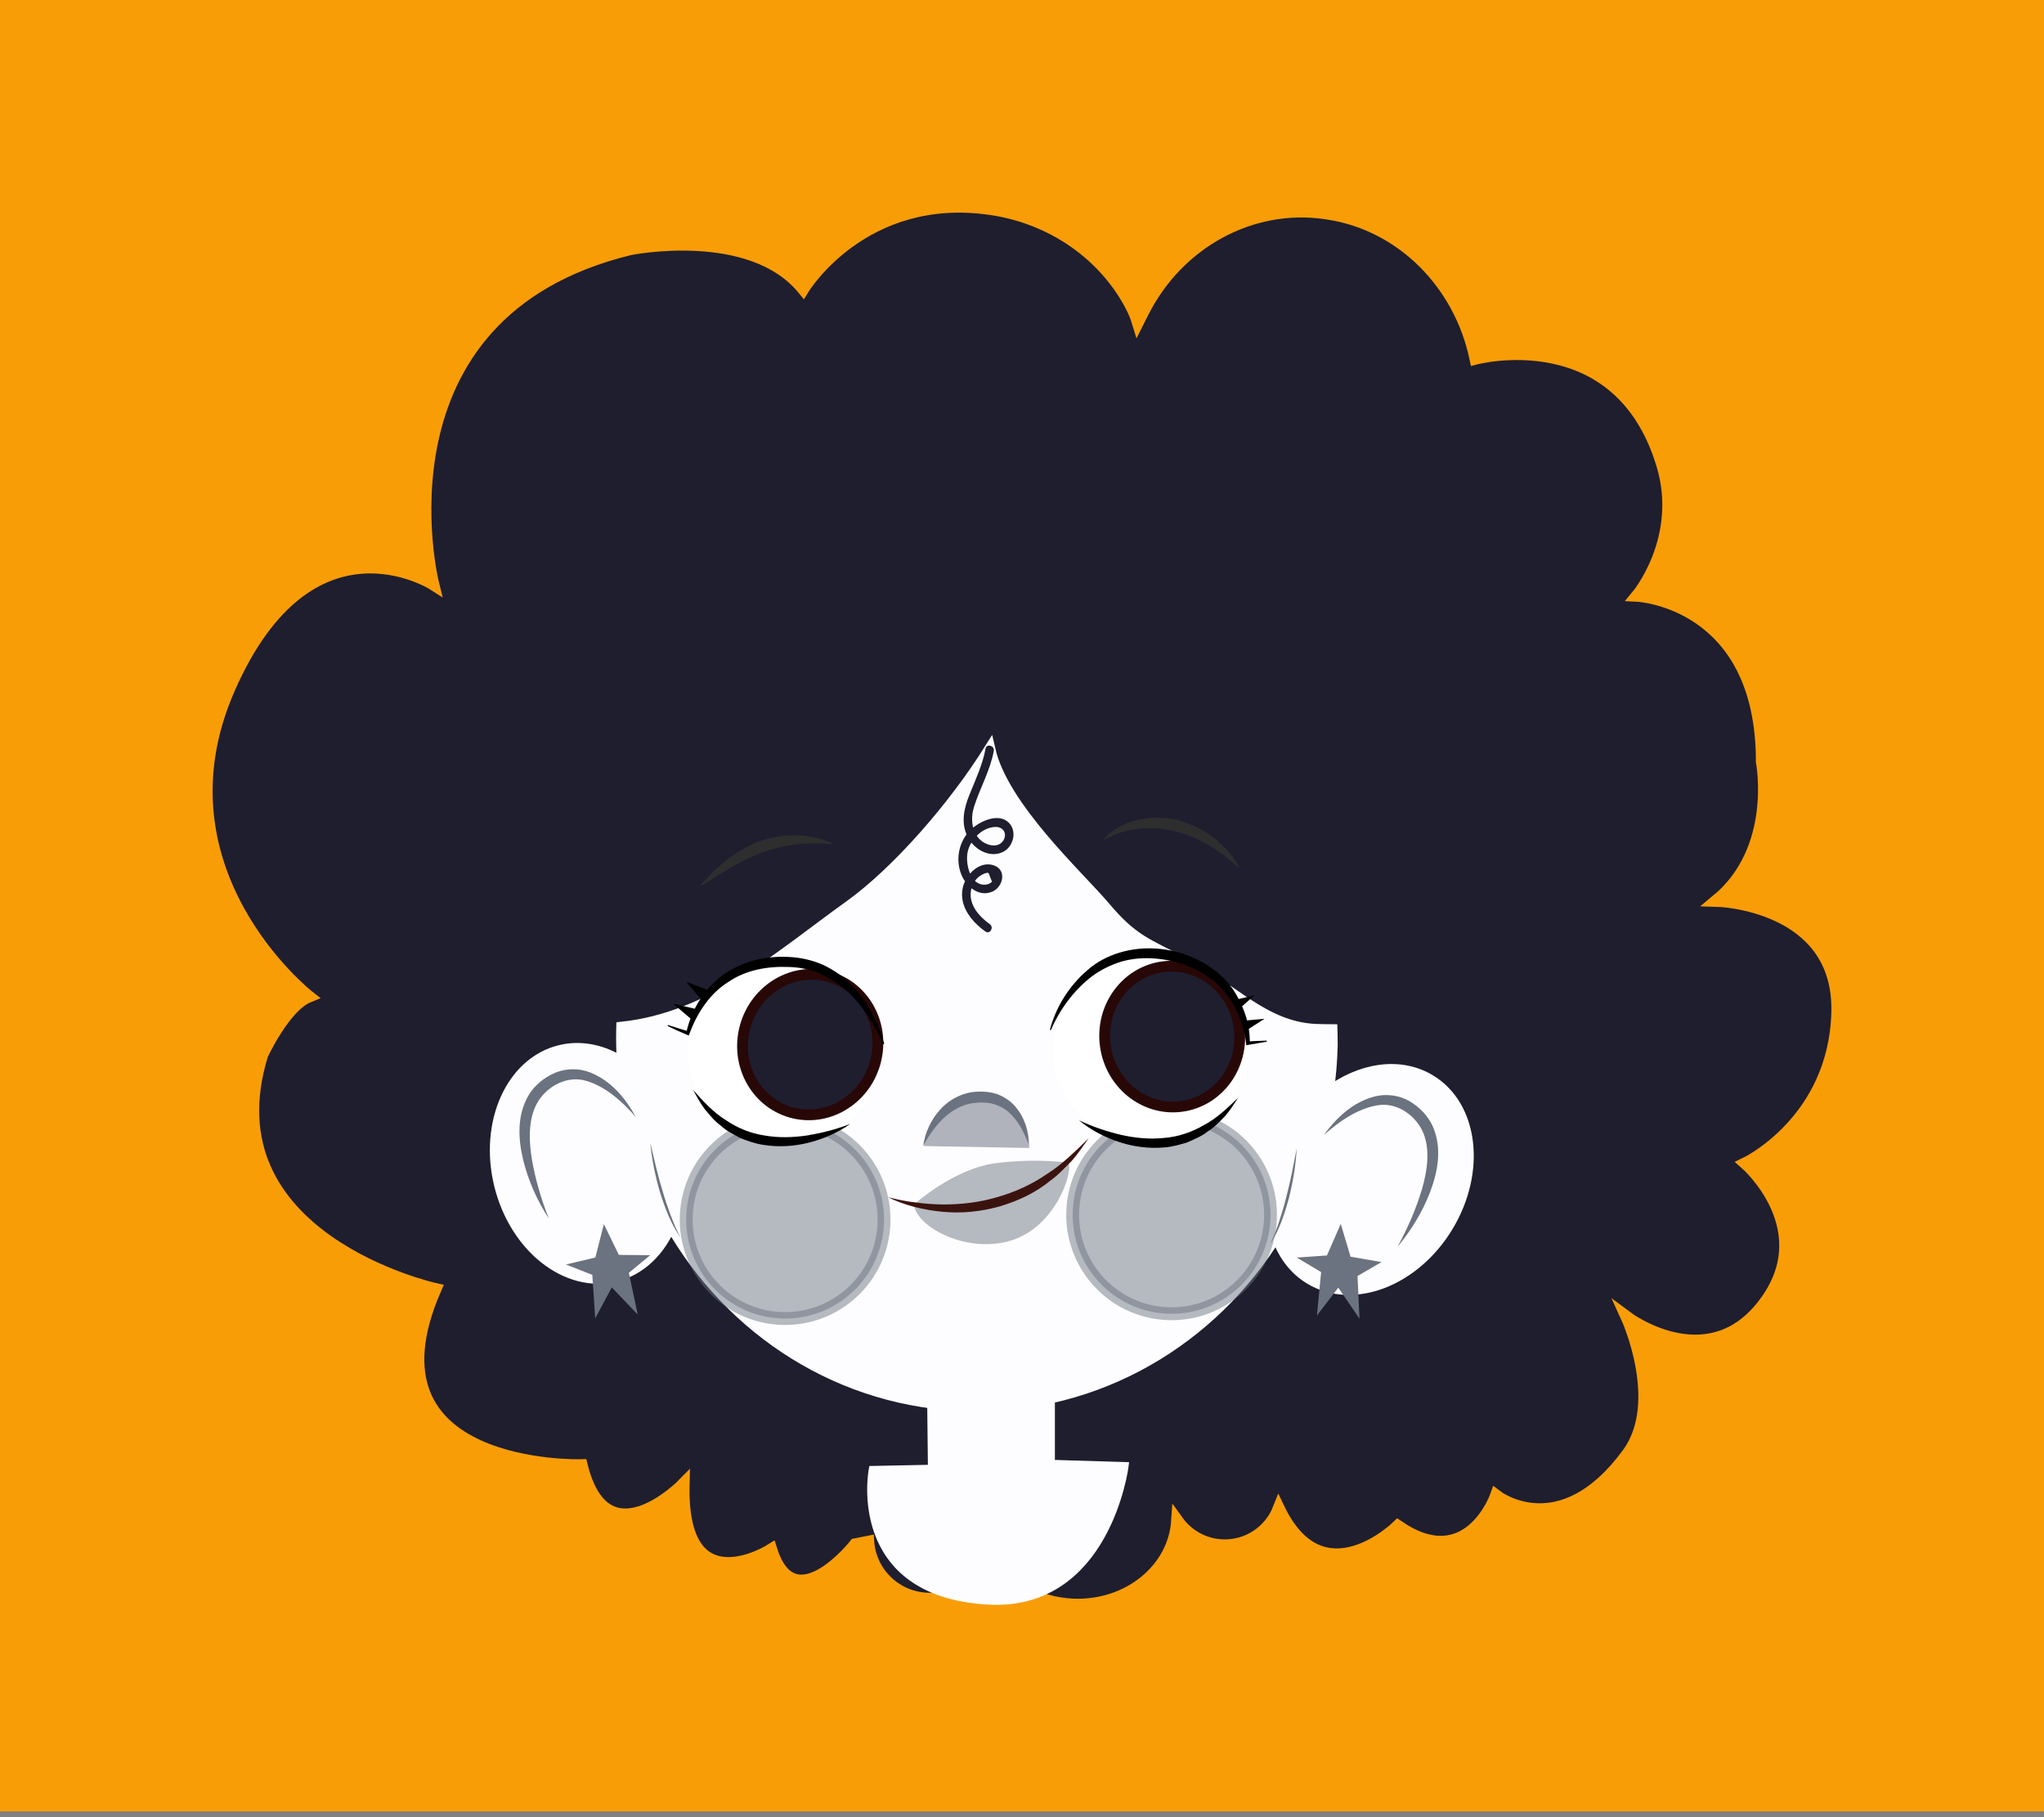 <svg width="99" height="88" viewBox="0 0 99 88" fill="none" xmlns="http://www.w3.org/2000/svg">
<rect x="0" y="0" width="99" height="88" fill="#808080" stroke="none"/>
<rect width="99" height="87.719" fill="#F99D07"/>
<path d="M84.555 56.339C84.555 56.339 88.861 54.283 88.998 49.023C89.134 43.763 83.152 43.613 83.152 43.613C86.17 41.126 85.344 36.892 85.344 36.892C85.351 29.134 79.308 28.843 79.308 28.843C79.308 28.843 81.606 26.087 80.518 22.495C78.404 15.511 71.471 17.358 71.471 17.358C70.714 13.743 67.913 10.9 64.363 10.343C64.309 10.334 64.256 10.326 64.202 10.318C60.578 9.79 57.035 11.765 55.35 15.117L55.113 15.588C54.978 15.143 54.746 14.687 54.468 14.245C53.028 11.964 50.637 10.509 48.021 10.119C41.804 9.193 38.902 13.982 38.902 13.982C36.341 10.873 30.507 12.06 30.507 12.06C17.684 15.179 20.972 28.282 20.972 28.282C20.972 28.282 14.985 24.481 11.094 33.338C7.203 42.196 14.942 48.256 14.942 48.256C13.771 48.736 12.694 51.072 12.694 51.072C9.937 59.978 21.078 62.431 21.078 62.431C17.218 71.302 28.165 70.964 28.165 70.964C29.34 75.736 33.102 71.874 33.102 71.874C32.952 77.841 37.35 75.052 37.35 75.052C38.457 78.571 41.427 74.794 41.427 74.794L42.045 74.672C42.154 76.16 43.368 77.366 44.917 77.429C46.285 77.484 47.463 76.628 47.881 75.413C48.679 76.723 50.199 77.642 51.981 77.715C54.634 77.822 56.864 76.015 57.023 73.66C57.511 74.341 58.295 74.806 59.206 74.843C60.442 74.893 61.513 74.147 61.938 73.072C64.068 77.502 67.703 73.908 67.703 73.908C71.118 76.261 72.466 72.44 72.466 72.44C72.466 72.44 75.566 74.863 78.844 70.405C80.681 67.906 78.804 63.801 78.804 63.801C78.804 63.801 82.611 66.648 85.318 63.304C88.309 59.608 84.555 56.339 84.555 56.339Z" fill="#1E1E2F" stroke="#F99D07" stroke-width="0.596" stroke-miterlimit="10" stroke-linecap="round"/>
<path d="M45.118 66.914L45.165 71.153L42.292 71.211C42.292 71.211 41.18 77.098 47.849 77.485C53.563 77.817 54.437 71.023 54.437 71.023L50.872 70.914V66.701L45.118 66.914Z" fill="#FDFDFF" stroke="#FDFDFF" stroke-width="0.442" stroke-miterlimit="10"/>
<path d="M69.263 52.316C67.798 51.429 65.878 51.743 64.311 52.941C64.423 52.181 64.494 51.406 64.51 50.616C64.515 50.368 64.501 50.126 64.497 49.88C64.242 49.878 63.988 49.876 63.733 49.866C61.221 49.763 59.637 47.831 57.397 46.674C55.535 45.712 54.858 45.541 53.507 43.938C52.235 42.431 48.578 39.114 47.934 36.31C46.208 39.069 43.468 42.216 41.179 43.861C37.654 46.392 34.482 49.283 30.131 49.758C30.13 49.809 30.125 49.858 30.124 49.908C30.113 50.439 30.129 50.964 30.163 51.484C29.23 50.876 28.164 50.633 27.127 50.888C24.777 51.466 23.473 54.374 24.213 57.385C24.954 60.395 27.459 62.366 29.808 61.788C31.033 61.486 31.97 60.548 32.485 59.296C35.409 64.439 40.762 67.938 46.951 68.065C53.188 68.194 58.72 64.867 61.839 59.782C62.12 60.683 62.662 61.441 63.452 61.919C65.522 63.172 68.501 62.038 70.106 59.386C71.711 56.734 71.334 53.569 69.263 52.316Z" fill="#FDFDFF" stroke="#FDFDFF" stroke-width="0.56" stroke-miterlimit="10"/>
<path d="M30.795 54.093C30.13 53.328 29.332 52.629 28.43 52.353C27.537 52.061 26.568 52.551 26.081 53.308C25.591 54.086 25.601 55.127 25.753 56.098C25.918 57.081 26.21 58.06 26.581 59.014C26.027 58.15 25.593 57.199 25.342 56.181C25.102 55.182 25.017 54.015 25.616 53.017C25.919 52.528 26.379 52.166 26.899 51.946C27.428 51.727 28.05 51.729 28.567 51.929C29.613 52.337 30.306 53.202 30.795 54.093Z" fill="#6B7280"/>
<path d="M32.963 59.93C32.49 59.268 32.205 58.492 31.962 57.721C31.848 57.332 31.752 56.938 31.671 56.541C31.592 56.143 31.536 55.742 31.494 55.339C31.68 56.127 31.856 56.913 32.093 57.682C32.204 58.069 32.333 58.45 32.474 58.827C32.619 59.201 32.767 59.577 32.963 59.93Z" fill="#6B7280"/>
<path d="M64.121 54.967C64.716 54.143 65.511 53.37 66.597 53.094C67.135 52.96 67.753 53.034 68.251 53.317C68.74 53.6 69.151 54.016 69.392 54.539C69.864 55.604 69.635 56.751 69.272 57.712C68.899 58.691 68.35 59.582 67.693 60.371C68.18 59.469 68.591 58.535 68.876 57.58C69.146 56.635 69.285 55.602 68.896 54.77C68.506 53.96 67.605 53.353 66.683 53.532C65.753 53.694 64.876 54.289 64.121 54.967Z" fill="#6B7280"/>
<path d="M61.518 60.25C61.699 59.888 61.833 59.507 61.964 59.128C62.09 58.746 62.204 58.36 62.3 57.969C62.507 57.192 62.653 56.399 62.807 55.605C62.781 56.008 62.741 56.412 62.677 56.812C62.612 57.212 62.532 57.61 62.432 58.004C62.22 58.783 61.965 59.569 61.518 60.25Z" fill="#6B7280"/>
<path d="M65.846 63.855L64.819 62.357L63.785 63.704L63.988 61.602L62.809 60.9L64.27 60.798L64.939 59.27L65.413 60.858L66.912 61.118L65.751 61.793L65.846 63.855Z" fill="#6B7280"/>
<path d="M30.887 63.657L29.631 62.346L28.829 63.843L28.688 61.737L27.41 61.235L28.836 60.897L29.248 59.281L29.974 60.77L31.494 60.784L30.459 61.638L30.887 63.657Z" fill="#6B7280"/>
<path opacity="0.49" d="M42.799 59.489C42.562 62.125 40.233 64.07 37.597 63.833C34.961 63.596 33.017 61.266 33.254 58.63C33.491 55.994 35.82 54.05 38.456 54.287C41.092 54.524 43.037 56.853 42.799 59.489Z" fill="#6B7280" stroke="#6B7280" stroke-width="0.622" stroke-miterlimit="10"/>
<path opacity="0.49" d="M61.518 59.259C61.281 61.895 58.952 63.839 56.316 63.602C53.68 63.365 51.735 61.036 51.973 58.4C52.21 55.764 54.539 53.819 57.175 54.057C59.81 54.294 61.755 56.623 61.518 59.259Z" fill="#6B7280" stroke="#6B7280" stroke-width="0.622" stroke-miterlimit="10"/>
<path d="M47.734 36.256C47.591 37.041 47.239 37.774 46.946 38.509C46.682 39.167 46.532 39.861 46.869 40.529C47.169 41.126 47.933 41.58 48.588 41.252C49.08 41.006 49.274 40.263 48.868 39.847C48.37 39.339 47.46 39.768 47.036 40.163C46.45 40.709 46.265 41.589 46.554 42.332C46.787 42.928 47.417 43.474 48.081 43.17C48.586 42.939 48.768 42.135 48.148 41.911C47.439 41.655 46.761 42.37 46.628 43.003C46.444 43.877 47.061 44.641 47.731 45.111C47.949 45.265 48.156 44.906 47.94 44.753C47.444 44.404 46.948 43.851 47.018 43.198C47.051 42.895 47.213 42.582 47.474 42.412C47.557 42.358 47.794 42.223 47.883 42.284C47.938 42.423 47.993 42.562 48.047 42.701C47.953 42.789 47.843 42.836 47.716 42.842C46.976 42.885 46.75 41.793 46.868 41.255C47.001 40.655 47.578 40.053 48.226 40.047C48.631 40.042 48.81 40.432 48.562 40.749C48.292 41.092 47.75 40.925 47.483 40.676C47.045 40.269 47.007 39.599 47.179 39.062C47.468 38.152 47.961 37.314 48.133 36.366C48.181 36.106 47.781 35.994 47.734 36.256Z" fill="#1E1E2F"/>
<path d="M40.272 40.883C39.667 40.808 39.097 40.834 38.555 40.888C38.012 40.955 37.492 41.072 36.988 41.254C36.483 41.438 35.996 41.68 35.505 41.955C35.258 42.09 35.024 42.254 34.766 42.396C34.511 42.545 34.28 42.726 33.996 42.868L33.986 42.874C33.973 42.88 33.957 42.875 33.95 42.862C33.945 42.852 33.947 42.84 33.954 42.832L34.566 42.184C34.793 41.993 35.003 41.78 35.245 41.607C35.718 41.246 36.243 40.951 36.8 40.734C37.927 40.349 39.204 40.331 40.297 40.833C40.31 40.839 40.316 40.855 40.31 40.868C40.305 40.879 40.294 40.885 40.282 40.883L40.272 40.883Z" fill="#2E2E2E"/>
<path d="M53.493 40.601C53.922 40.137 54.513 39.83 55.142 39.697C55.772 39.549 56.438 39.581 57.069 39.724C57.692 39.901 58.281 40.176 58.777 40.565C59.033 40.746 59.246 40.982 59.466 41.197C59.653 41.45 59.849 41.685 60.003 41.955L60.006 41.961C60.014 41.974 60.009 41.991 59.996 41.999C59.985 42.004 59.973 42.003 59.965 41.996L59.287 41.427C59.041 41.264 58.81 41.079 58.553 40.937C58.047 40.636 57.501 40.408 56.934 40.26C55.805 39.978 54.548 40.068 53.521 40.648C53.508 40.655 53.492 40.651 53.484 40.637C53.478 40.627 53.48 40.613 53.488 40.605L53.493 40.601Z" fill="#2E2E2E"/>
<path d="M44.713 55.501C44.8 54.873 45.07 54.258 45.513 53.759C45.949 53.259 46.611 52.903 47.299 52.868C47.637 52.846 47.99 52.879 48.324 52.994C48.651 53.125 48.953 53.324 49.174 53.587C49.624 54.107 49.814 54.77 49.81 55.401C49.597 54.81 49.302 54.257 48.876 53.878C48.454 53.494 47.906 53.346 47.338 53.4C46.773 53.422 46.248 53.676 45.806 54.054C45.365 54.438 45.008 54.944 44.713 55.501Z" fill="#6B7280"/>
<g opacity="0.53">
<path d="M49.846 55.593C49.846 55.593 49.652 53.366 47.742 53.233C45.517 53.077 44.748 55.5 44.748 55.5" fill="#6B7280"/>
<path d="M49.847 55.593C49.657 54.994 49.383 54.43 48.972 54.035C48.564 53.635 48.023 53.467 47.453 53.5C46.887 53.5 46.353 53.735 45.898 54.096C45.443 54.464 45.068 54.957 44.75 55.501C44.861 54.877 45.153 54.271 45.615 53.79C46.07 53.307 46.745 52.975 47.434 52.967C47.773 52.958 48.124 53.004 48.454 53.132C48.776 53.275 49.069 53.486 49.28 53.757C49.709 54.293 49.874 54.962 49.847 55.593Z" fill="#6B7280"/>
</g>
<path d="M60.398 50.999C60.327 53.514 58.164 55.483 55.568 55.396C52.972 55.31 50.926 53.202 50.998 50.687C51.069 48.173 53.233 46.204 55.828 46.29C58.424 46.376 60.47 48.484 60.398 50.999Z" fill="white"/>
<path d="M57.212 53.581C59.003 53.349 60.258 51.647 60.016 49.779C59.775 47.91 58.127 46.583 56.337 46.815C54.547 47.047 53.292 48.749 53.533 50.617C53.775 52.486 55.422 53.812 57.212 53.581Z" fill="#1E1E2F" stroke="#280707" stroke-width="0.522" stroke-miterlimit="10"/>
<path d="M50.85 49.872C51.14 48.779 51.761 47.765 52.659 46.99C53.552 46.192 54.829 45.848 56.026 45.939C57.205 46.017 58.388 46.516 59.261 47.359C59.697 47.784 59.996 48.322 60.217 48.864C60.44 49.412 60.547 49.986 60.533 50.577L60.364 50.44C60.691 50.417 61.02 50.4 61.351 50.395L61.359 50.444L60.393 50.611L60.363 50.617L60.36 50.585C60.252 49.495 59.773 48.422 58.968 47.669C58.161 46.916 57.075 46.514 55.982 46.423C55.435 46.37 54.881 46.412 54.35 46.556C53.825 46.714 53.324 46.955 52.882 47.286C52.009 47.957 51.331 48.878 50.897 49.888L50.85 49.872Z" fill="black"/>
<path d="M60.133 49.438L61.247 49.335L60.305 49.938L60.133 49.438Z" fill="black"/>
<path d="M59.711 48.443L60.762 48.199L59.953 48.913L59.711 48.443Z" fill="black"/>
<path d="M52.26 54.252C52.916 54.564 53.598 54.789 54.282 54.954C54.968 55.109 55.669 55.179 56.353 55.109C57.041 55.059 57.707 54.838 58.306 54.488C58.927 54.162 59.441 53.667 59.968 53.162C59.769 53.462 59.574 53.779 59.331 54.054C59.073 54.317 58.82 54.595 58.497 54.791C58.204 55.032 57.845 55.162 57.504 55.325C57.141 55.432 56.777 55.537 56.398 55.566C55.645 55.633 54.887 55.532 54.185 55.298C53.483 55.066 52.823 54.716 52.26 54.252Z" fill="black"/>
<path d="M33.344 50.507C33.075 52.938 34.934 55.124 37.497 55.389C40.06 55.653 42.356 53.896 42.625 51.465C42.894 49.033 41.035 46.847 38.472 46.583C35.909 46.319 33.614 48.075 33.344 50.507Z" fill="white"/>
<path d="M36.06 49.84C35.625 51.673 36.697 53.492 38.454 53.904C40.211 54.316 41.989 53.165 42.424 51.331C42.859 49.499 41.788 47.679 40.03 47.267C38.272 46.855 36.495 48.007 36.06 49.84Z" fill="#1E1E2F" stroke="#280707" stroke-width="0.522" stroke-miterlimit="10"/>
<path d="M42.777 50.568C42.555 50.06 42.3 49.572 41.987 49.131C41.684 48.685 41.348 48.272 40.957 47.929C40.557 47.596 40.126 47.327 39.668 47.123C39.201 46.936 38.703 46.839 38.196 46.828C37.167 46.786 36.124 46.975 35.288 47.546C34.425 48.077 33.798 48.991 33.423 49.983L33.361 50.148L33.237 50.096C32.934 49.968 32.635 49.833 32.338 49.687L32.353 49.639L33.289 49.93L33.253 49.952C33.505 48.867 34.127 47.855 35.04 47.199C35.955 46.548 37.107 46.277 38.219 46.343C38.779 46.37 39.333 46.493 39.847 46.717C40.354 46.953 40.823 47.27 41.219 47.667C41.998 48.469 42.538 49.482 42.827 50.559L42.777 50.568Z" fill="black"/>
<path d="M33.451 49.33L32.6 48.603L33.689 48.859L33.451 49.33Z" fill="black"/>
<path d="M33.935 48.361L33.232 47.543L34.24 47.929L33.935 48.361Z" fill="black"/>
<path d="M41.178 54.429C40.583 54.851 39.899 55.151 39.181 55.333C38.463 55.516 37.7 55.562 36.955 55.439C36.579 55.384 36.223 55.252 35.868 55.119C35.54 54.932 35.191 54.776 34.916 54.515C34.609 54.296 34.377 54 34.139 53.719C33.916 53.426 33.745 53.097 33.568 52.783C34.057 53.325 34.535 53.856 35.129 54.227C35.701 54.619 36.35 54.888 37.032 54.988C37.71 55.108 38.413 55.088 39.109 54.984C39.804 54.867 40.501 54.693 41.178 54.429Z" fill="black"/>
<path opacity="0.49" d="M51.764 56.317C51.958 56.869 51.046 59.588 48.751 60.136C46.65 60.638 44.386 59.387 44.266 58.332C44.266 58.332 46.22 56.555 48.315 56.316C50.41 56.077 51.764 56.317 51.764 56.317Z" fill="#6B7280"/>
<path d="M43.01 57.976C43.452 58.086 43.893 58.183 44.341 58.229C44.785 58.295 45.232 58.32 45.678 58.329C46.567 58.33 47.453 58.225 48.297 57.974C49.142 57.734 49.956 57.37 50.687 56.867C51.444 56.395 52.078 55.756 52.731 55.118C52.471 55.488 52.212 55.871 51.91 56.217C51.583 56.539 51.276 56.888 50.895 57.156C50.18 57.752 49.316 58.157 48.423 58.42C47.525 58.674 46.583 58.771 45.66 58.684C44.74 58.597 43.83 58.381 43.01 57.976Z" fill="#3B130E"/>
</svg>
